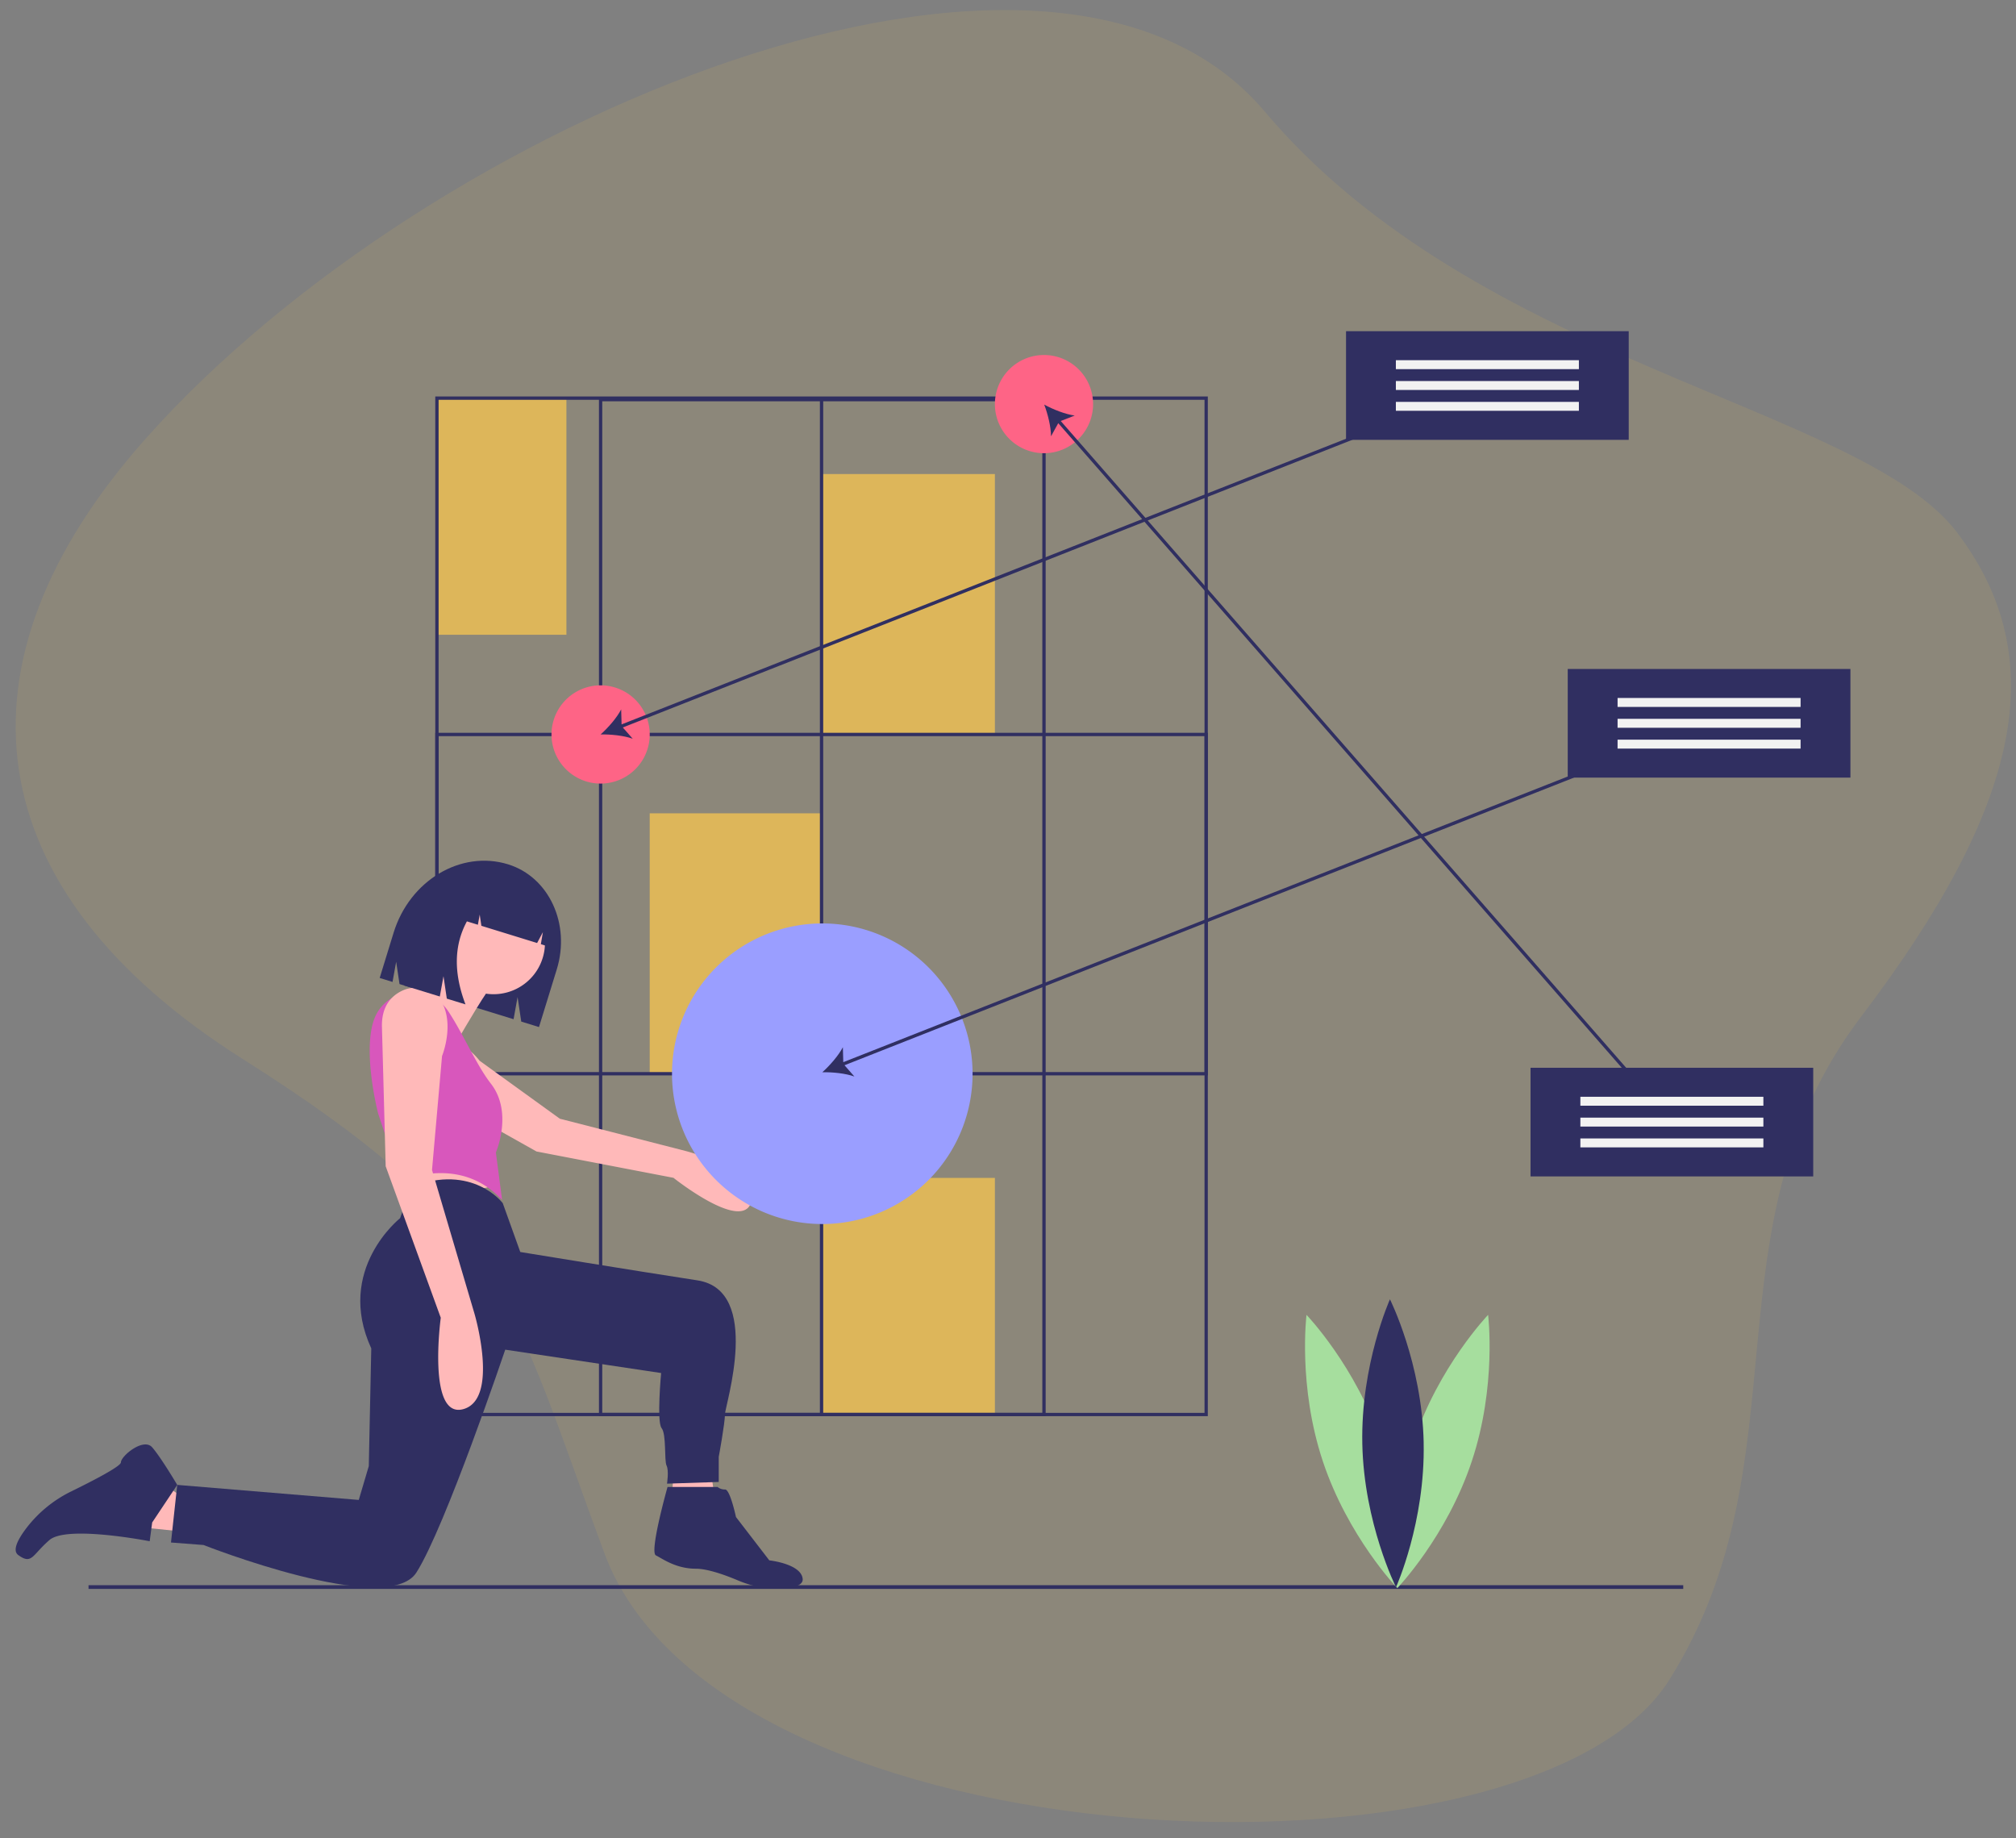 <svg width="68" height="62" fill="none" xmlns="http://www.w3.org/2000/svg"><rect width="100%" height="100%" fill="#808080" stroke="none"/><path opacity=".1" d="M8.172 35.706c-8.981-5.679-10.033-13.31-3.233-20.94C14.504 4.03 35.475-4.757 42.659 3.761c7.186 8.519 20.12 9.938 23.352 14.197 3.234 4.26 2.156 9.229-3.233 16.327-5.389 7.099-1.796 14.907-6.466 22.361-4.67 7.454-31.974 6.389-35.925-4.26-3.162-8.517-3.234-11.002-12.215-16.68z" fill="#FFCB4D"/><path d="M22.777 48.977l-.168 2.178 1.62.167-.391-2.624-1.061.28z" fill="#FFB9B9"/><path opacity=".7" d="M19.105 13.428h-4.367v7.98h4.367v-7.98zM33.558 39.726h-5.872v7.98h5.872v-7.98zM27.736 27.43h-5.821v8.783h5.821V27.43zM33.558 15.988h-5.822v8.782h5.822v-8.782z" fill="#FFCB4D"/><path d="M56.777 53.462H2.986v.125h53.79v-.125zM40.74 47.761H14.682V13.372H40.74v34.39zm-25.946-.111h25.835V13.484H14.794V47.65z" fill="#302F61"/><path d="M35.27 47.761H20.203V13.423H35.27V47.76zm-14.956-.111h14.844V13.534H20.314V47.65z" fill="#302F61"/><path d="M40.74 36.269H14.682V24.715H40.74v11.554zm-25.946-.112h25.835v-11.33H14.794v11.33z" fill="#302F61"/><path d="M20.259 26.427a1.656 1.656 0 100-3.313 1.656 1.656 0 000 3.313zM35.214 15.285a1.656 1.656 0 100-3.312 1.656 1.656 0 000 3.312z" fill="#FE6486"/><path d="M27.767 13.478h-.112v34.227h.112V13.478z" fill="#302F61"/><path d="M46.583 48.627c.845 2.545.548 4.934.548 4.934s-1.668-1.736-2.513-4.282c-.846-2.545-.549-4.934-.549-4.934s1.668 1.737 2.514 4.282z" fill="#A6DE9E"/><path d="M47.68 48.627c-.845 2.545-.548 4.934-.548 4.934s1.668-1.736 2.513-4.282c.846-2.545.549-4.934.549-4.934s-1.668 1.737-2.514 4.282z" fill="#A6DE9E"/><path d="M48.02 48.654c.057 2.681-.932 4.877-.932 4.877s-1.08-2.152-1.137-4.833c-.057-2.681.932-4.877.932-4.877s1.081 2.152 1.138 4.833zM17.136 29.15c1.38.425 2.116 2.012 1.644 3.543l-.6 1.946-.598-.185-.124-.827-.135.747-3.847-1.185-.113-.752-.123.68-.433-.134.47-1.528c.543-1.762 2.271-2.794 3.86-2.305z" fill="#302F61"/><path d="M14.993 34.99a.908.908 0 00-1.053.834c-.024.337.093.732.616 1.025 1.117.624 3.54 1.986 3.54 1.986l4.62.888s2.336 1.863 2.629.803c.292-1.06-2.216-1.707-2.216-1.707l-4.246-1.089-2.706-1.956s-.495-.662-1.184-.784zM13.516 39.332l.464 1.31 2.787-.676-.718-.971-2.533.337zM6.063 51.643L3.95 51.43l1.478-1.435 1.056.718-.422.929zM16.648 33.531a1.734 1.734 0 100-3.468 1.734 1.734 0 000 3.468z" fill="#FFB9B9"/><path d="M15.29 32.069s-.971 1.14-1.478 1.309c-.507.169-1.774 1.774-1.14 2.83.633 1.055 2.956-.254 2.956-.254l-.085-1.056s.972-1.689 1.183-1.816c.21-.126-1.436-1.013-1.436-1.013z" fill="#FFB9B9"/><path d="M15.12 34.108c-.645-.972-2.143-.798-2.514.308a1.92 1.92 0 00-.02.06c-.337 1.14.17 3.083.17 3.083l.76 2.28s1.985-.929 3.42.634l-.21-1.605s.59-1.352-.17-2.323c-.483-.618-.933-1.68-1.435-2.437z" fill="#D857BC"/><path d="M16.958 40.578s-1.014-1.351-3.083-.549l-.38 1.056s-2.196 1.732-.972 4.392l-.084 3.97-.338 1.14-6.123-.507-.211 1.943 1.098.084s6.207 2.45 7.179.93c.971-1.521 2.998-7.518 2.998-7.518l5.258.788s-.154 1.645.015 1.856c.169.212.084 1.098.169 1.267.084.17.014.608.014.608l1.745-.057v-.845s.21-1.14.21-1.436c0-.295 1.268-4.18-.928-4.518-2.196-.338-5.976-.957-5.976-.957l-.591-1.647z" fill="#302F61"/><path d="M5.133 51.347l-.084.633s-2.787-.549-3.379-.042c-.59.507-.59.845-1.055.507-.198-.144-.03-.493.23-.848.41-.556.95-1.004 1.573-1.305.697-.342 1.66-.837 1.66-.972 0-.211.76-.845 1.055-.507.296.338.845 1.267.845 1.267l-.845 1.267zM22.516 50.15s-.619 2.194-.393 2.307c.225.113.675.45 1.35.45.4 0 .995.216 1.415.393.49.21 1.023.301 1.555.268.354-.025.655-.108.631-.323-.056-.506-1.125-.62-1.125-.62l-1.125-1.462s-.197-.929-.366-.929a.37.37 0 01-.253-.084h-1.689z" fill="#302F61"/><path d="M14.985 33.978a1.045 1.045 0 00-1.45-.55c-.35.176-.672.525-.652 1.217.042 1.478.126 4.688.126 4.688l1.858 5.11s-.464 3.42.76 3.082c1.225-.338.38-3.21.38-3.21l-1.435-4.856.338-3.843s.362-.883.075-1.638z" fill="#FFB9B9"/><path d="M16.19 29.695a1.372 1.372 0 011.197-.21l.05.016c.945.291 1.448 1.384 1.123 2.44l-.317-.098.069-.406-.195.367-1.88-.58-.056-.378-.062.342-.37-.114c-.436.804-.453 1.738-.048 2.8l-.63-.194-.112-.756-.124.684-1.201-.37.23-1.59c.35-1.135 1.307-1.895 2.327-1.953z" fill="#302F61"/><path d="M27.736 41.282a5.069 5.069 0 100-10.138 5.069 5.069 0 000 10.138z" fill="#9A9EFF"/><path d="M57.668 24.42l-.04-.103-9.67 3.812-9.245-10.575 11.477-4.526-.04-.103-11.515 4.54-2.856-3.266.471-.184c-.32-.043-.73-.207-1.028-.369.12.316.228.745.229 1.068l.244-.442 2.83 3.236-17.559 6.923-.014-.505c-.149.288-.441.619-.693.844.338-.007.778.036 1.082.144l-.334-.379 17.596-6.938 9.245 10.576-19.404 7.65-.014-.504c-.15.287-.442.618-.693.844.338-.007.777.035 1.082.144l-.334-.38 19.441-7.665 8.417 9.626.084-.073-8.39-9.597 9.631-3.797z" fill="#302F61"/><path d="M62.415 22.562H52.88v3.664h9.535v-3.664z" fill="#302F61"/><path d="M60.734 23.54h-6.173v.302h6.173v-.301zM60.734 24.243h-6.173v.302h6.173v-.302zM60.734 24.946h-6.173v.301h6.173v-.301z" fill="#F2F2F2"/><path d="M54.937 11.17h-9.535v3.664h9.535V11.17z" fill="#302F61"/><path d="M53.256 12.148h-6.173v.302h6.173v-.302zM53.256 12.851h-6.173v.301h6.173v-.3zM53.256 13.554h-6.173v.3h6.173v-.3z" fill="#F2F2F2"/><path d="M61.16 36.012h-9.535v3.664h9.535v-3.664z" fill="#302F61"/><path d="M59.48 36.99h-6.174v.302h6.173v-.301zM59.48 37.693h-6.174v.301h6.173v-.3zM59.48 38.396h-6.174v.301h6.173v-.301z" fill="#F2F2F2"/></svg>